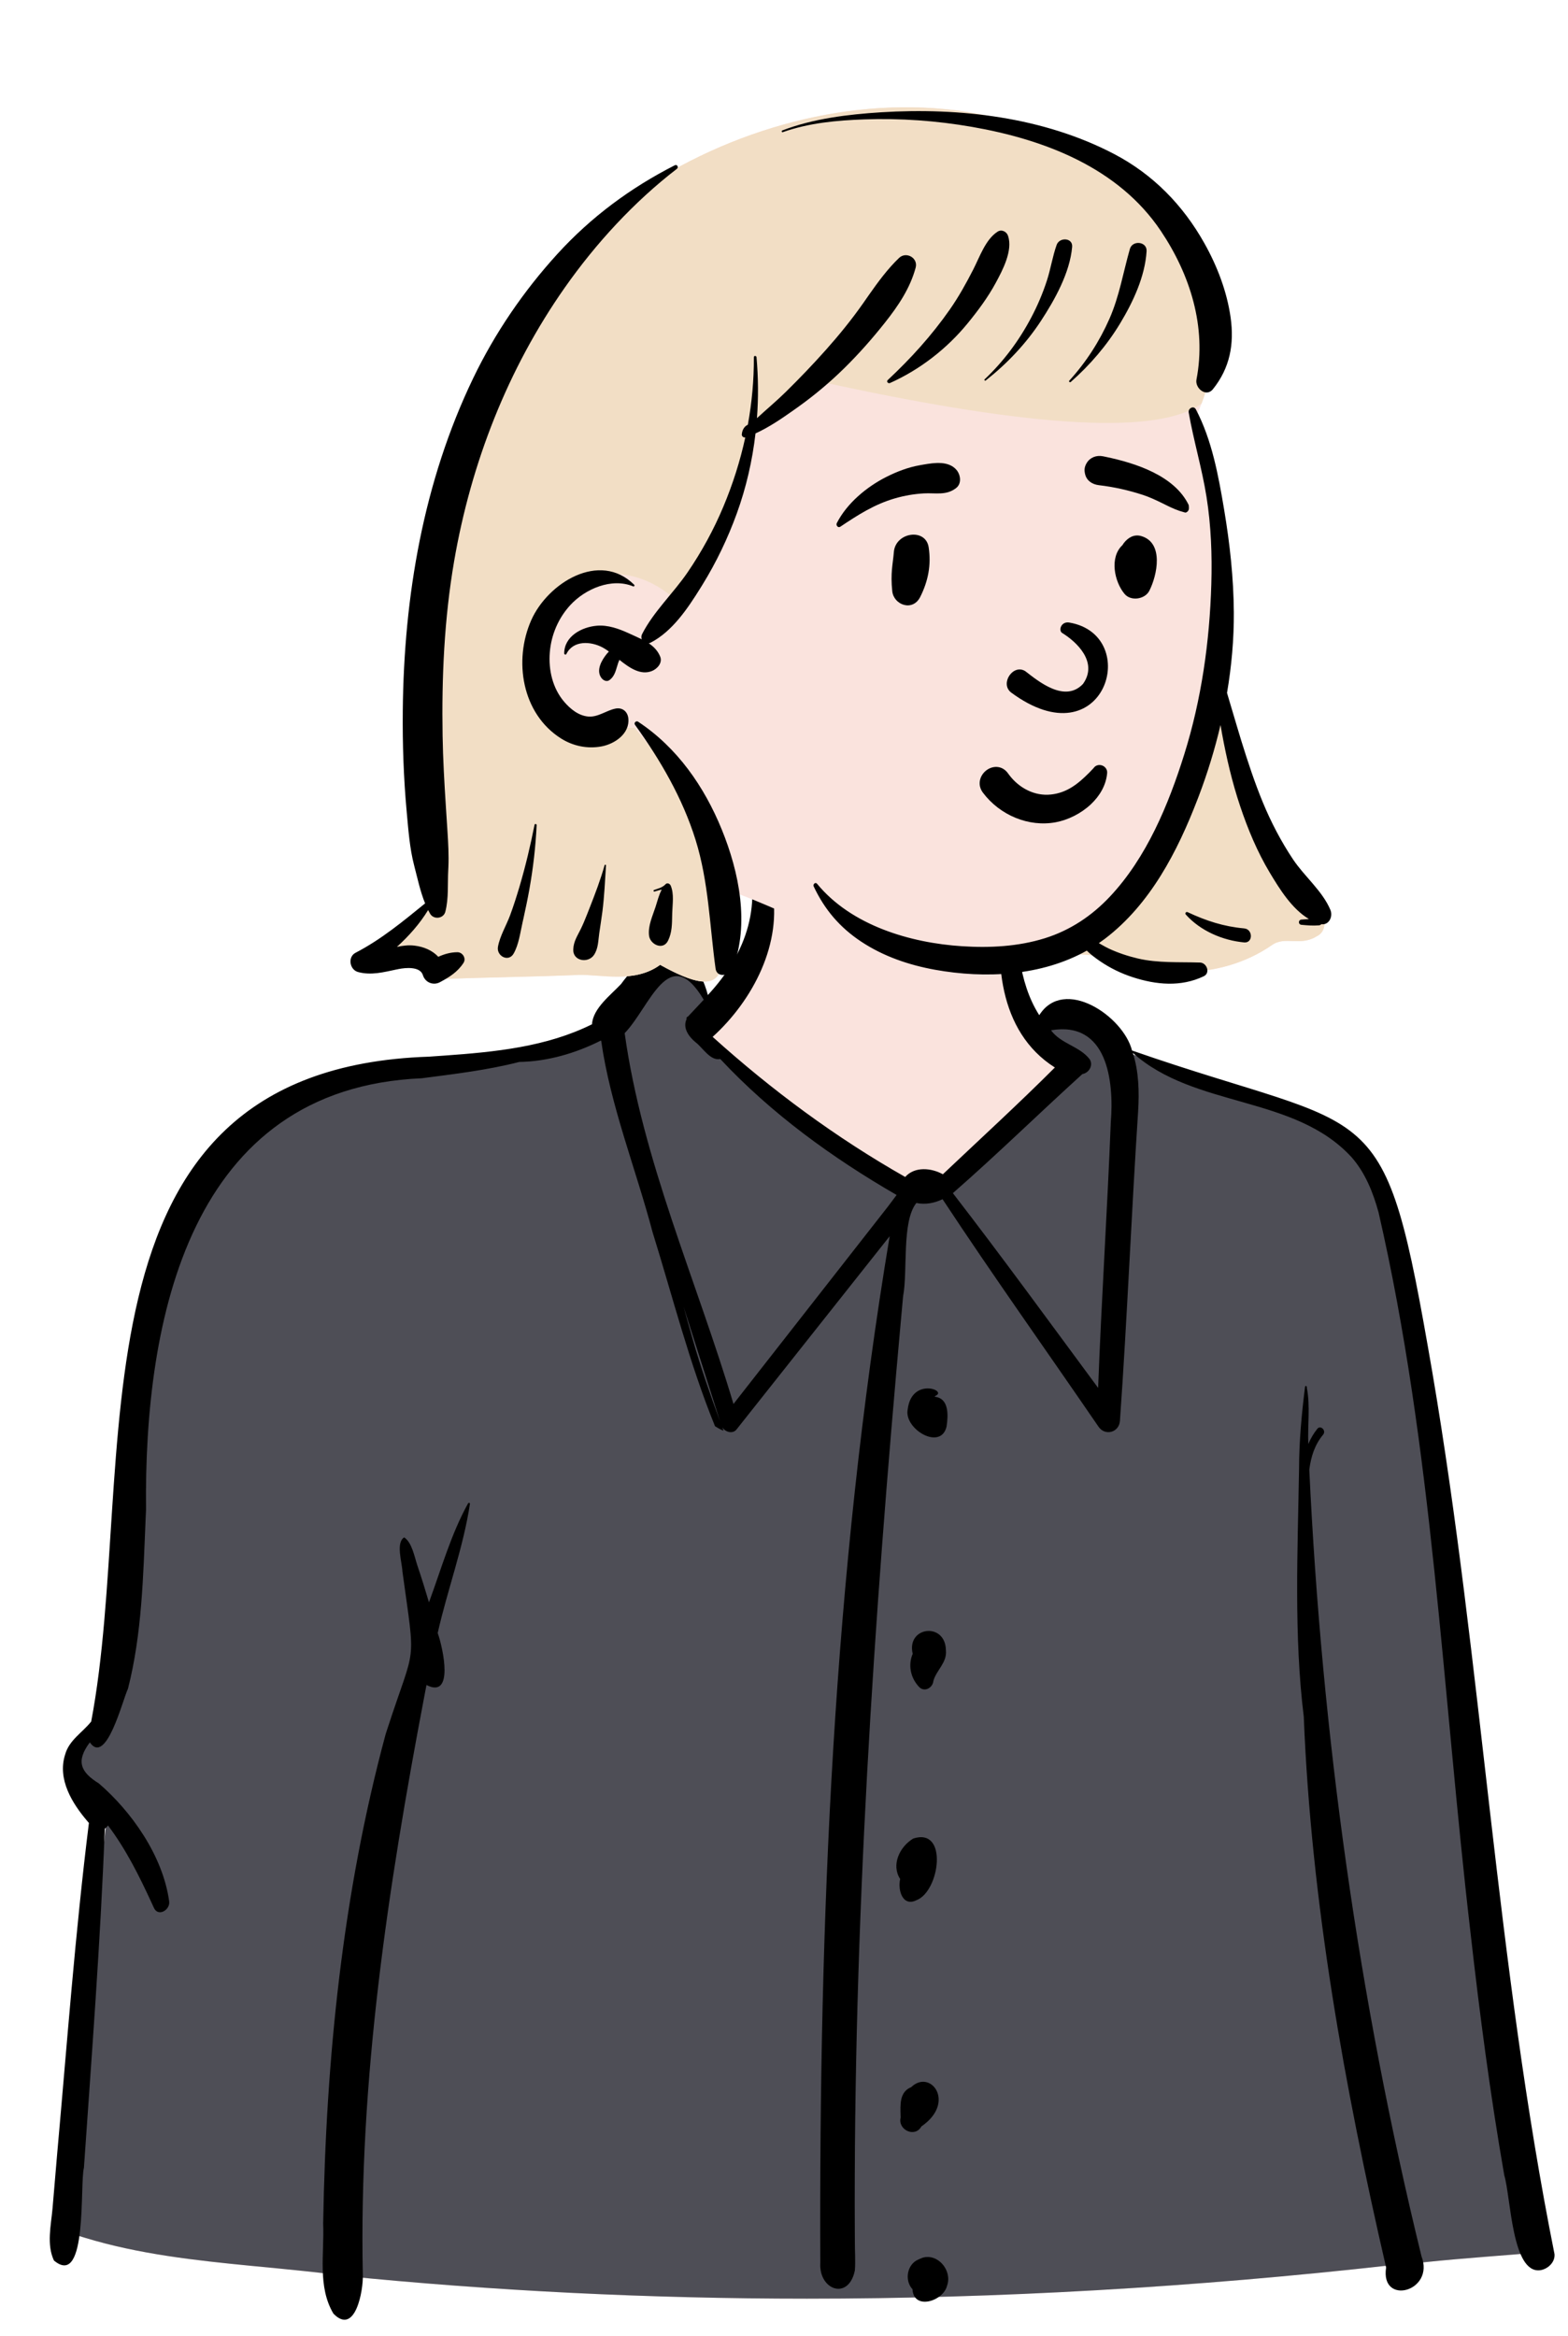<svg width="92" height="137" viewBox="0 0 92 137" fill="none" xmlns="http://www.w3.org/2000/svg">
<path fill-rule="evenodd" clip-rule="evenodd" d="M47.342 134.817C38.101 134.817 28.91 134.363 20.014 133.467L20.01 133.449L19.538 133.392C18.193 133.224 16.819 133.092 15.49 132.965C11.984 132.627 8.359 132.279 4.977 131.244L4.38 131.061L4.321 131.21C4.233 131.165 4.141 131.118 4.043 131.072C4.575 122.38 5.462 113.848 6.264 106.625L6.297 106.33L6.101 106.106C4.968 104.815 4.55 103.734 4.826 102.801C7.086 98.083 7.565 92.064 8.028 86.242C8.988 74.175 9.895 62.778 25.561 62.284L25.586 62.283L25.751 62.272C29.018 62.048 32.396 61.816 35.414 60.314L35.765 60.139L35.786 59.746C35.812 59.273 36.394 58.71 36.862 58.257C37.023 58.102 37.175 57.955 37.312 57.807L37.341 57.776L37.366 57.742C38.072 56.761 38.901 56.175 39.584 56.175C40.579 56.175 41.061 57.424 41.26 58.168L41.574 59.342L42.403 58.455C44.353 56.37 45.285 54.078 45.181 51.633L45.251 51.611L45.161 51.027C44.989 50.013 45.103 49.261 45.499 48.792C45.963 48.243 46.873 47.976 48.28 47.976C49.21 47.976 50.222 48.094 51.115 48.197C51.407 48.231 51.688 48.264 51.954 48.291C53.742 48.479 55.569 48.818 57.336 49.146L57.584 49.192L57.416 49.649L57.845 49.946C58.417 50.341 58.843 51.135 59.014 52.123L59.022 52.167L59.035 52.211C59.289 53.016 59.386 53.916 59.488 54.868C59.659 56.471 59.837 58.128 60.796 59.554L61.372 60.411L61.924 59.539C62.194 59.113 62.555 58.906 63.029 58.906C64.306 58.906 65.867 60.32 66.145 61.416L66.234 61.767L66.576 61.887C68.929 62.706 70.868 63.304 72.579 63.832C76.874 65.157 79.03 65.822 80.413 67.772C81.836 69.777 82.556 73.278 83.754 80.242C85.065 87.789 85.941 95.546 86.788 103.047C87.852 112.47 88.952 122.209 90.926 131.657C90.788 131.798 90.684 131.939 90.613 132.079C89.742 132.156 88.856 132.226 87.994 132.294C86.559 132.407 85.076 132.523 83.626 132.675L83.304 132.709L83.233 132.82C83.101 132.831 82.97 132.844 82.842 132.857C82.638 132.878 82.441 132.898 82.248 132.909L82.19 132.792L81.722 132.845C70.08 134.154 58.513 134.817 47.342 134.817Z" fill="#FAE3DD"/>
<path fill-rule="evenodd" clip-rule="evenodd" d="M39.584 56.175C40.579 56.175 41.061 57.424 41.26 58.168L41.574 59.342L42.058 58.824L41.176 60.367L48.036 66.665L48.299 66.85C51.102 68.814 53.011 69.797 54.025 69.797C55.07 69.797 58.18 67.236 63.356 62.113L60.561 60.367L60.813 59.581L61.372 60.412L61.924 59.539C62.194 59.113 62.555 58.906 63.029 58.906C64.306 58.906 65.867 60.32 66.145 61.416L66.234 61.767L66.857 61.984C68.713 62.626 70.309 63.13 71.74 63.573L73.569 64.139C77.214 65.272 79.14 65.978 80.413 67.772C81.808 69.737 82.527 73.138 83.683 79.828L83.754 80.242C85.006 87.446 85.861 94.841 86.672 102.023L86.988 104.818C87.993 113.686 89.075 122.8 90.926 131.657C90.788 131.798 90.684 131.939 90.613 132.079C90.032 132.13 89.445 132.178 88.862 132.225L87.207 132.356C86.021 132.45 84.812 132.551 83.626 132.676L83.304 132.709L83.233 132.82C83.145 132.828 83.057 132.836 82.971 132.844L82.842 132.857C82.638 132.878 82.441 132.898 82.248 132.909L82.19 132.792L81.722 132.845C70.08 134.154 58.513 134.817 47.342 134.817C38.101 134.817 28.91 134.363 20.014 133.467L20.01 133.449L19.538 133.392C18.462 133.258 17.368 133.147 16.292 133.042L14.737 132.892C11.468 132.574 8.117 132.205 4.977 131.244L4.38 131.061L4.321 131.211C4.233 131.165 4.141 131.118 4.043 131.072L4.079 130.487C4.615 121.997 5.481 113.686 6.264 106.625L6.297 106.33L6.101 106.106C4.968 104.815 4.55 103.734 4.826 102.801C7.086 98.083 7.565 92.064 8.028 86.242L8.086 85.519C9.021 73.844 10.185 62.992 25.095 62.303L25.586 62.283L26.329 62.232C29.414 62.016 32.574 61.728 35.414 60.314L35.765 60.139L35.786 59.746C35.809 59.324 36.274 58.831 36.706 58.409L36.998 58.126C37.109 58.018 37.215 57.913 37.312 57.807L37.341 57.776L37.366 57.742C38.072 56.761 38.901 56.175 39.584 56.175Z" fill="#4E4E56"/>
<path fill-rule="evenodd" clip-rule="evenodd" d="M27.465 88.17C27.492 88.123 27.58 88.139 27.573 88.199C27.187 90.763 26.251 93.247 25.681 95.778L25.698 95.826C25.989 96.659 26.657 99.662 25.023 98.826L24.892 99.511C22.765 110.694 21.049 121.997 21.288 133.413C21.323 134.322 20.848 137.014 19.563 135.695C18.62 134.112 19.035 132.171 18.961 130.413C19.123 120.764 20.106 111.04 22.628 101.705L22.733 101.383C24.401 96.25 24.395 97.894 23.611 92.163C23.592 91.635 23.21 90.486 23.713 90.168C24.166 90.454 24.316 91.294 24.481 91.792L24.492 91.826C24.736 92.538 24.953 93.256 25.169 93.977C25.885 92.041 26.461 89.979 27.465 88.17ZM54.128 132.417C55.054 132.143 55.888 133.197 55.565 134.061C55.355 134.961 53.605 135.52 53.539 134.264C53.06 133.753 53.215 132.811 53.869 132.527C53.862 132.526 54.067 132.443 54.128 132.417ZM76.571 81.337C76.605 81.218 76.704 81.326 76.677 81.402C76.884 82.449 76.716 83.602 76.763 84.69C76.896 84.378 77.067 84.08 77.29 83.801C77.483 83.559 77.833 83.905 77.632 84.144C77.134 84.737 76.916 85.453 76.821 86.197C77.552 101.725 79.707 117.227 83.403 132.33C84.204 134.413 80.973 135.257 81.328 132.989C78.882 122.396 76.933 111.579 76.497 100.69C75.909 95.912 76.14 90.933 76.221 86.092C76.224 84.515 76.376 82.899 76.571 81.337ZM43.667 49.662C44.575 49.734 45.102 51.242 45.283 52.069C45.946 55.311 44.162 58.685 41.813 60.812C45.281 63.937 49.047 66.723 53.111 69.029C53.664 68.403 54.641 68.493 55.321 68.871C57.521 66.788 59.751 64.75 61.893 62.609C58.562 60.502 58.284 56.163 58.951 52.632L58.971 52.525C59.022 52.222 59.444 52.332 59.468 52.593L59.483 52.76C59.683 55.056 59.701 57.535 60.977 59.541C62.429 57.247 65.909 59.595 66.42 61.613C81.016 66.697 81.152 63.701 84.041 80.491C86.961 97.656 87.788 115.115 91.208 132.202C91.251 132.686 90.811 133.083 90.373 133.148C88.7 133.371 88.647 128.848 88.262 127.585C87.439 122.869 86.817 118.12 86.281 113.363C84.635 99.274 84.072 84.971 80.886 71.111C80.566 69.945 80.109 68.792 79.303 67.872C75.941 64.212 70.11 65.012 66.466 61.751C66.819 62.838 66.847 64.039 66.778 65.174C66.379 71.225 66.139 77.287 65.71 83.336C65.661 84.015 64.839 84.239 64.454 83.677C61.405 79.225 58.276 74.84 55.304 70.334C54.825 70.561 54.314 70.665 53.765 70.556C52.896 71.654 53.271 74.528 52.987 76.034L52.882 77.187C51.258 95.053 50.066 112.964 50.155 130.913L50.158 131.492C50.157 132.043 50.2 132.614 50.158 133.163C49.787 134.947 48.032 134.308 48.13 132.717C48.052 112.606 48.883 92.365 52.2 72.504C49.205 76.28 46.214 80.059 43.218 83.834C42.994 84.119 42.568 83.994 42.39 83.73L42.379 83.713L42.453 83.91C42.272 83.853 42.115 83.743 41.952 83.648C40.446 79.948 39.471 76.068 38.287 72.261C37.3 68.528 35.819 64.867 35.273 61.042L35.249 61.032C33.767 61.777 32.124 62.255 30.465 62.284C28.588 62.767 26.615 62.996 24.743 63.241C11.134 63.824 8.444 77.341 8.568 88.545L8.544 89.08C8.402 92.412 8.335 95.802 7.509 99.043C7.205 99.655 6.24 103.588 5.27 102.191C4.452 103.285 4.708 103.921 5.798 104.597C7.702 106.232 9.56 108.835 9.926 111.518C9.994 112.013 9.284 112.448 9.031 111.896L8.905 111.621C8.167 110.019 7.387 108.452 6.334 107.06C6.287 107.138 6.224 107.203 6.148 107.247C5.895 113.886 5.382 120.512 4.924 127.139C4.673 128.089 5.146 134.118 3.225 132.628L3.166 132.581C2.727 131.652 2.991 130.528 3.081 129.536L3.351 126.359C3.934 119.874 4.411 113.376 5.217 106.914L5.153 106.842C4.227 105.768 3.361 104.35 3.818 102.917C4.051 102.056 4.827 101.627 5.351 100.968C8.197 85.953 3.281 62.704 25.162 61.974L26.078 61.91C29.027 61.701 32.065 61.403 34.736 60.073C34.786 59.136 35.856 58.342 36.441 57.712C38.242 55.209 40.659 55.083 41.533 58.358C43.858 55.857 44.797 52.954 43.667 49.662ZM53.464 122.411C54.597 121.319 56.115 123.309 54.061 124.715C53.688 125.399 52.669 124.917 52.842 124.201L52.84 124.081C52.825 123.458 52.764 122.689 53.464 122.411ZM53.585 107.829C55.653 107.162 55.138 110.932 53.773 111.446C52.948 111.856 52.666 110.83 52.816 110.204C52.281 109.39 52.771 108.318 53.585 107.829ZM53.551 96.998C53.169 95.383 55.486 95.114 55.5 96.801C55.575 97.51 54.928 97.972 54.765 98.588C54.73 98.99 54.238 99.272 53.923 98.937C53.397 98.378 53.284 97.618 53.551 96.998ZM53.26 82.647C53.496 80.757 55.635 81.554 54.88 81.869C54.865 81.885 54.849 81.901 54.832 81.917C55.696 82.001 55.636 83.016 55.539 83.665C55.2 85.119 53.005 83.796 53.26 82.647ZM40.107 76.634C40.282 77.27 40.459 77.906 40.641 78.54C41.107 80.174 41.662 81.765 42.246 83.354C41.531 81.114 40.818 78.874 40.107 76.634ZM41.289 58.633C39.241 55.193 38.136 59.071 36.651 60.595C37.7 68.099 40.875 75.109 43.036 82.343C46.047 78.493 49.062 74.645 52.074 70.796C52.254 70.565 52.427 70.323 52.607 70.086C48.826 67.901 45.261 65.317 42.261 62.111C41.683 62.234 41.241 61.462 40.827 61.141L40.783 61.105C40.4 60.782 40.044 60.273 40.286 59.77C40.254 59.702 40.302 59.639 40.369 59.618C40.668 59.289 40.986 58.972 41.289 58.633ZM65.173 65.841C65.373 63.386 64.968 59.866 61.667 60.426C62.255 61.231 63.36 61.361 63.942 62.135C64.155 62.489 63.894 62.927 63.507 62.994C60.945 65.315 58.523 67.692 55.908 69.978C58.814 73.742 61.604 77.577 64.431 81.4C64.626 76.211 64.969 71.028 65.173 65.841Z" fill="black"/>
<path fill-rule="evenodd" clip-rule="evenodd" d="M73.646 47.734C73.201 47.076 72.132 42.296 71.448 41.561C71.5 38.737 72.278 28.961 70.055 24.567C70.522 24.093 71.766 20.008 71.448 18.464C72.496 15.23 65.766 10.094 63.204 8.706C51.299 2.306 34.048 9.37 28.634 21.226C25.381 28.365 25.321 36.359 24.953 44.041C24.909 45.686 24.759 47.343 24.76 48.986C24.996 50.429 26.137 51.899 25.272 53.099C24.316 53.761 22.384 55.376 23.244 56.292C23.748 56.713 24.553 56.469 25.101 56.873C25.379 57.029 25.553 57.372 25.878 57.424C28.854 57.31 30.953 57.301 33.937 57.18C35.244 57.137 37.233 57.691 38.733 56.588C43.971 59.509 41.78 55.271 42.839 52.254C46.065 53.348 52.49 56.834 55.928 56.947C58.722 57.293 61.335 55.662 64.082 56.033C67.494 57.304 71.493 57.587 74.619 55.436C75.399 54.873 76.267 55.526 77.25 54.917C79.16 54.001 74.61 48.751 73.646 47.734Z" fill="#FAE3DD"/>
<path fill-rule="evenodd" clip-rule="evenodd" d="M28.634 21.226C34.048 9.37 51.299 2.306 63.204 8.706C65.766 10.094 72.496 15.23 71.448 18.464C71.688 19.631 71.036 22.25 70.502 23.664C68.019 25.503 60.771 25.121 48.758 22.519L48.297 22.419L44.194 24.855L42.509 31.203C41.378 32.326 40.463 33.696 39.766 35.314C39.766 35.314 38.07 33.446 35.556 33.685C33.921 34.382 32.717 35.142 31.944 35.965C31.187 36.771 31.172 38.579 31.899 41.388L31.944 41.561L35.556 42.688H37.232L41.837 48.33L42.509 54.133C42.358 56.674 42.929 58.928 38.733 56.588C37.233 57.691 35.244 57.137 33.937 57.18C30.953 57.301 28.854 57.31 25.878 57.424C25.553 57.372 25.379 57.029 25.101 56.873C24.553 56.469 23.748 56.713 23.244 56.292C22.384 55.376 24.316 53.761 25.272 53.099C26.137 51.899 24.996 50.429 24.76 48.986C24.759 47.343 24.909 45.686 24.953 44.041L24.985 43.349C25.327 35.88 25.478 28.151 28.634 21.226ZM70.445 44.212L71.493 40.23L71.47 40.829C71.46 41.107 71.452 41.353 71.448 41.561C72.132 42.296 73.201 47.076 73.646 47.734L73.742 47.837C74.877 49.062 79.103 54.029 77.25 54.917C76.267 55.526 75.399 54.873 74.619 55.436C71.493 57.587 67.494 57.304 64.082 56.033C63.682 55.979 63.284 55.968 62.889 55.986L62.726 55.475L66.46 52.254L70.445 44.212Z" fill="#F2DEC5"/>
<path fill-rule="evenodd" clip-rule="evenodd" d="M69.745 24.192C69.703 23.948 70.038 23.766 70.168 24.013C71.11 25.809 71.487 27.888 71.821 29.872C72.158 31.876 72.38 33.888 72.393 35.923C72.402 37.488 72.26 39.071 71.994 40.637L72.026 40.749C72.086 40.953 72.147 41.158 72.207 41.362L72.299 41.669C72.477 42.257 72.646 42.849 72.828 43.436C73.209 44.661 73.611 45.89 74.102 47.075C74.582 48.233 75.165 49.348 75.859 50.391C76.527 51.397 77.588 52.247 78.058 53.363C78.222 53.752 77.98 54.267 77.527 54.205C77.497 54.24 77.452 54.266 77.391 54.271C77.039 54.302 76.709 54.273 76.358 54.24C76.162 54.221 76.163 53.953 76.358 53.934C76.507 53.92 76.653 53.908 76.798 53.9C75.794 53.303 75.077 52.138 74.504 51.185C73.768 49.959 73.212 48.621 72.759 47.267C72.294 45.877 71.964 44.459 71.699 43.018C71.669 42.852 71.64 42.686 71.612 42.52C71.278 43.946 70.847 45.346 70.336 46.692L70.264 46.879C69.087 49.939 67.492 53.028 64.84 55.051C64.719 55.142 64.597 55.229 64.473 55.315L64.624 55.401C64.774 55.487 64.922 55.57 65.066 55.637C65.602 55.888 66.184 56.079 66.76 56.215C67.948 56.494 69.197 56.414 70.409 56.453C70.807 56.466 71.033 57.064 70.627 57.258C69.287 57.897 67.841 57.762 66.458 57.312C65.774 57.089 65.132 56.777 64.538 56.37C64.292 56.202 64.007 55.994 63.767 55.754C61.114 57.242 57.817 57.409 54.865 56.877C53.331 56.6 51.844 56.095 50.536 55.231C49.278 54.4 48.381 53.348 47.741 51.986C47.684 51.865 47.842 51.714 47.939 51.832C49.95 54.281 53.411 55.303 56.456 55.497C58.081 55.601 59.743 55.515 61.305 55.028C62.786 54.565 64.058 53.718 65.119 52.59C67.271 50.305 68.56 47.197 69.486 44.239C70.494 41.02 70.973 37.634 71.072 34.266C71.123 32.56 71.059 30.839 70.792 29.152C70.527 27.478 70.035 25.858 69.745 24.192ZM39.591 9.694C39.733 9.622 39.834 9.811 39.713 9.904C37.205 11.832 34.959 14.277 33.141 16.864C29.788 21.637 27.638 27.16 26.648 32.898C26.064 36.288 25.911 39.728 25.969 43.162C25.992 44.526 26.07 45.886 26.157 47.247L26.254 48.755C26.3 49.457 26.337 50.154 26.308 50.86L26.3 51.023C26.254 51.845 26.334 52.673 26.129 53.474C26.023 53.885 25.445 53.95 25.236 53.591C25.195 53.521 25.157 53.449 25.119 53.375C24.629 54.178 23.993 54.895 23.288 55.535C23.625 55.464 23.965 55.418 24.315 55.46C24.869 55.526 25.365 55.74 25.717 56.116C26.066 55.959 26.424 55.85 26.837 55.848C27.141 55.846 27.369 56.206 27.195 56.474C26.849 57.008 26.367 57.307 25.818 57.603C25.43 57.813 24.966 57.633 24.822 57.219L24.814 57.194C24.653 56.669 23.794 56.754 23.388 56.835L23.269 56.859C22.515 57.017 21.778 57.218 21.01 57.01C20.514 56.876 20.384 56.128 20.862 55.88C22.372 55.096 23.639 54.042 24.942 52.984C24.654 52.278 24.491 51.488 24.302 50.769C24.037 49.758 23.96 48.669 23.864 47.63C23.682 45.654 23.613 43.657 23.633 41.673C23.698 34.974 24.841 28.253 27.761 22.186C29.04 19.529 30.72 17.07 32.706 14.893C34.681 12.729 36.987 11.02 39.591 9.694ZM37.253 42.504C37.176 42.397 37.327 42.254 37.433 42.324C39.729 43.836 41.322 46.131 42.349 48.652C43.367 51.148 43.992 54.206 42.988 56.809C42.828 57.224 42.063 57.378 41.985 56.809C41.635 54.27 41.581 51.728 40.812 49.26C40.049 46.813 38.745 44.572 37.253 42.504ZM35.473 50.746C35.486 50.702 35.559 50.709 35.556 50.758C35.498 51.653 35.459 52.559 35.347 53.449C35.292 53.882 35.22 54.312 35.159 54.743C35.096 55.186 35.105 55.633 34.849 56.011C34.508 56.513 33.604 56.371 33.635 55.682C33.656 55.206 33.874 54.901 34.078 54.483C34.209 54.215 34.323 53.938 34.433 53.66L34.597 53.243C34.922 52.416 35.233 51.603 35.473 50.746ZM31.363 48.375C31.377 48.304 31.49 48.321 31.487 48.392C31.426 49.659 31.283 50.912 31.06 52.16C30.958 52.729 30.839 53.295 30.714 53.86L30.66 54.101C30.525 54.696 30.439 55.395 30.138 55.925C29.837 56.456 29.124 56.071 29.216 55.536C29.324 54.911 29.706 54.283 29.929 53.683C30.134 53.13 30.313 52.566 30.481 52C30.833 50.808 31.123 49.594 31.363 48.375ZM39.018 51.893L39.044 51.865C39.149 51.751 39.305 51.827 39.355 51.947C39.559 52.44 39.457 53.02 39.442 53.542L39.439 53.657C39.428 54.186 39.436 54.682 39.197 55.17C38.906 55.764 38.14 55.395 38.081 54.867C38.016 54.291 38.288 53.727 38.463 53.188C38.575 52.845 38.656 52.488 38.825 52.177C38.68 52.202 38.536 52.252 38.403 52.289C38.344 52.305 38.321 52.217 38.378 52.197C38.597 52.119 38.845 52.061 39.018 51.893ZM69.576 53.639C69.506 53.561 69.593 53.456 69.684 53.499C70.776 54.01 71.797 54.342 73.001 54.451C73.523 54.498 73.526 55.32 73.001 55.273C71.744 55.159 70.427 54.594 69.576 53.639ZM31.171 36.371C32.132 34.204 35.172 32.281 37.211 34.297C37.249 34.334 37.21 34.416 37.155 34.393C35.886 33.867 34.334 34.537 33.456 35.495C32.76 36.255 32.342 37.231 32.259 38.26C32.176 39.29 32.421 40.365 33.103 41.161C33.461 41.579 33.944 41.975 34.513 42.025C35.087 42.075 35.566 41.67 36.109 41.56C36.518 41.477 36.827 41.734 36.867 42.139C36.955 43.031 36.069 43.63 35.301 43.776C34.474 43.932 33.631 43.761 32.919 43.312C30.619 41.862 30.122 38.735 31.171 36.371ZM52.75 15.129C53.168 14.728 53.879 15.126 53.725 15.697C53.397 16.913 52.7 17.941 51.928 18.916C51.185 19.854 50.389 20.756 49.536 21.595C48.688 22.429 47.767 23.2 46.8 23.889L46.508 24.096C45.822 24.581 45.096 25.071 44.328 25.42C44.143 27.021 43.78 28.601 43.231 30.113C42.703 31.57 42.03 32.977 41.216 34.294L41.099 34.483C40.35 35.686 39.45 37.031 38.179 37.69C38.141 37.71 38.103 37.722 38.065 37.729C38.349 37.919 38.589 38.158 38.732 38.501C38.889 38.877 38.562 39.232 38.248 39.356C37.585 39.619 36.938 39.174 36.343 38.7C36.317 38.757 36.294 38.814 36.273 38.872C36.14 39.251 36.101 39.638 35.757 39.889C35.594 40.008 35.393 39.902 35.29 39.766C34.953 39.323 35.302 38.718 35.598 38.355C35.639 38.305 35.681 38.258 35.725 38.212C35.6 38.12 35.478 38.038 35.359 37.975C34.663 37.605 33.632 37.54 33.231 38.358C33.2 38.421 33.104 38.388 33.104 38.323C33.105 37.319 34.132 36.773 35.022 36.699C35.673 36.645 36.303 36.874 36.888 37.14L36.998 37.19C37.216 37.292 37.44 37.388 37.655 37.495C37.62 37.402 37.621 37.293 37.676 37.185C38.35 35.867 39.506 34.794 40.341 33.572C41.168 32.361 41.878 31.064 42.445 29.709C42.996 28.395 43.427 27.039 43.728 25.657C43.629 25.677 43.517 25.588 43.524 25.484C43.541 25.233 43.664 25.006 43.879 24.91C44.117 23.609 44.238 22.287 44.231 20.953C44.23 20.85 44.38 20.854 44.388 20.953C44.493 22.139 44.502 23.336 44.413 24.526C44.974 24.009 45.565 23.517 46.105 22.986C46.917 22.188 47.703 21.368 48.461 20.517C49.234 19.65 49.965 18.75 50.634 17.799L50.983 17.299C51.521 16.534 52.074 15.777 52.75 15.129ZM51.695 6.586C56.308 6.298 61.234 6.866 65.377 9.037C67.653 10.229 69.412 12.03 70.668 14.272C71.419 15.611 71.988 17.094 72.204 18.618C72.425 20.184 72.165 21.581 71.167 22.826C70.771 23.32 70.104 22.768 70.201 22.262C70.799 19.167 69.83 16.11 68.112 13.547C65.62 9.829 61.267 8.178 57.028 7.441C54.946 7.079 52.834 6.928 50.721 7.002C49.11 7.058 47.458 7.208 45.93 7.752C45.865 7.775 45.84 7.674 45.902 7.65C47.725 6.952 49.76 6.708 51.695 6.586ZM58.537 13.584C58.774 13.434 59.065 13.588 59.146 13.833C59.434 14.696 58.831 15.836 58.427 16.584C57.971 17.429 57.384 18.219 56.777 18.961C55.564 20.446 53.97 21.685 52.22 22.464C52.113 22.511 51.988 22.382 52.087 22.29C53.44 21.026 54.668 19.672 55.73 18.152C56.252 17.405 56.688 16.617 57.103 15.808C57.476 15.083 57.825 14.036 58.537 13.584ZM66.294 14.601C66.446 14.07 67.31 14.16 67.274 14.734C67.182 16.216 66.484 17.704 65.726 18.961C64.946 20.254 63.957 21.407 62.825 22.403C62.769 22.452 62.692 22.376 62.743 22.321C63.72 21.248 64.51 20.026 65.095 18.696C65.679 17.368 65.899 15.983 66.294 14.601ZM61.998 14.361C62.163 13.899 62.955 13.934 62.906 14.484C62.773 15.999 61.886 17.586 61.065 18.837C60.194 20.164 59.082 21.333 57.839 22.314C57.792 22.351 57.727 22.29 57.772 22.247C58.888 21.193 59.794 19.975 60.51 18.616C60.876 17.923 61.183 17.201 61.425 16.456C61.65 15.766 61.755 15.041 61.998 14.361Z" fill="black"/>
<path fill-rule="evenodd" clip-rule="evenodd" d="M59.592 47.968C58.837 47.66 58.163 47.146 57.671 46.489C57.5 46.261 57.455 46.02 57.491 45.8C57.532 45.552 57.678 45.327 57.878 45.176C58.079 45.025 58.329 44.951 58.572 44.989C58.783 45.022 58.992 45.137 59.158 45.377L59.193 45.425C59.486 45.821 59.867 46.146 60.302 46.355C60.721 46.557 61.19 46.652 61.675 46.597C62.599 46.493 63.235 45.993 63.912 45.314C63.996 45.229 64.08 45.14 64.164 45.05C64.217 44.969 64.291 44.917 64.373 44.889C64.464 44.859 64.567 44.861 64.662 44.894C64.753 44.925 64.834 44.986 64.889 45.066C64.941 45.142 64.97 45.236 64.96 45.344C64.899 46.048 64.531 46.675 64.009 47.168C63.429 47.715 62.661 48.094 61.937 48.227C61.14 48.373 60.328 48.268 59.592 47.968ZM62.313 37.119C63.161 37.635 64.454 38.837 63.541 40.116C62.467 41.243 60.921 39.951 60.159 39.366C59.453 38.913 58.659 40.078 59.314 40.607C64.82 44.685 67.055 37.254 62.742 36.513C62.267 36.431 62.091 36.959 62.313 37.119ZM52.446 32.375C52.54 31.212 54.312 30.947 54.488 32.099C54.645 33.13 54.46 34.078 53.995 35.006C53.551 35.894 52.436 35.48 52.352 34.672C52.239 33.589 52.388 33.099 52.446 32.375ZM65.931 31.86C66.178 31.537 66.535 31.316 66.962 31.441C68.297 31.831 67.903 33.727 67.435 34.649C67.18 35.15 66.357 35.277 65.984 34.836C65.378 34.117 65.088 32.68 65.859 31.971C65.879 31.934 65.903 31.897 65.931 31.86ZM53.977 27.284L54.187 27.247C54.84 27.134 55.651 27.026 56.112 27.55C56.357 27.828 56.441 28.345 56.112 28.612C55.533 29.08 54.894 28.899 54.2 28.938C53.629 28.971 53.08 29.066 52.529 29.223C51.322 29.568 50.338 30.199 49.306 30.891C49.171 30.982 49.033 30.808 49.097 30.682C49.693 29.515 50.847 28.557 52.002 27.973C52.619 27.661 53.294 27.402 53.977 27.284ZM64.714 26.761L64.876 26.794C66.632 27.161 68.914 27.895 69.746 29.621C69.777 29.865 69.744 29.917 69.716 29.951L69.707 29.963C69.685 29.992 69.667 30.032 69.561 30.065C69.532 30.058 69.502 30.051 69.472 30.043C69.091 29.943 68.79 29.805 68.498 29.663L68.181 29.506C67.814 29.326 67.443 29.153 67.05 29.024C66.212 28.751 65.35 28.558 64.475 28.456C64.285 28.433 64.102 28.369 63.958 28.259C63.821 28.155 63.717 28.011 63.669 27.819C63.607 27.571 63.625 27.383 63.758 27.159C63.858 26.991 64.002 26.874 64.166 26.807C64.334 26.739 64.525 26.723 64.714 26.761Z" fill="black"/>
</svg>
